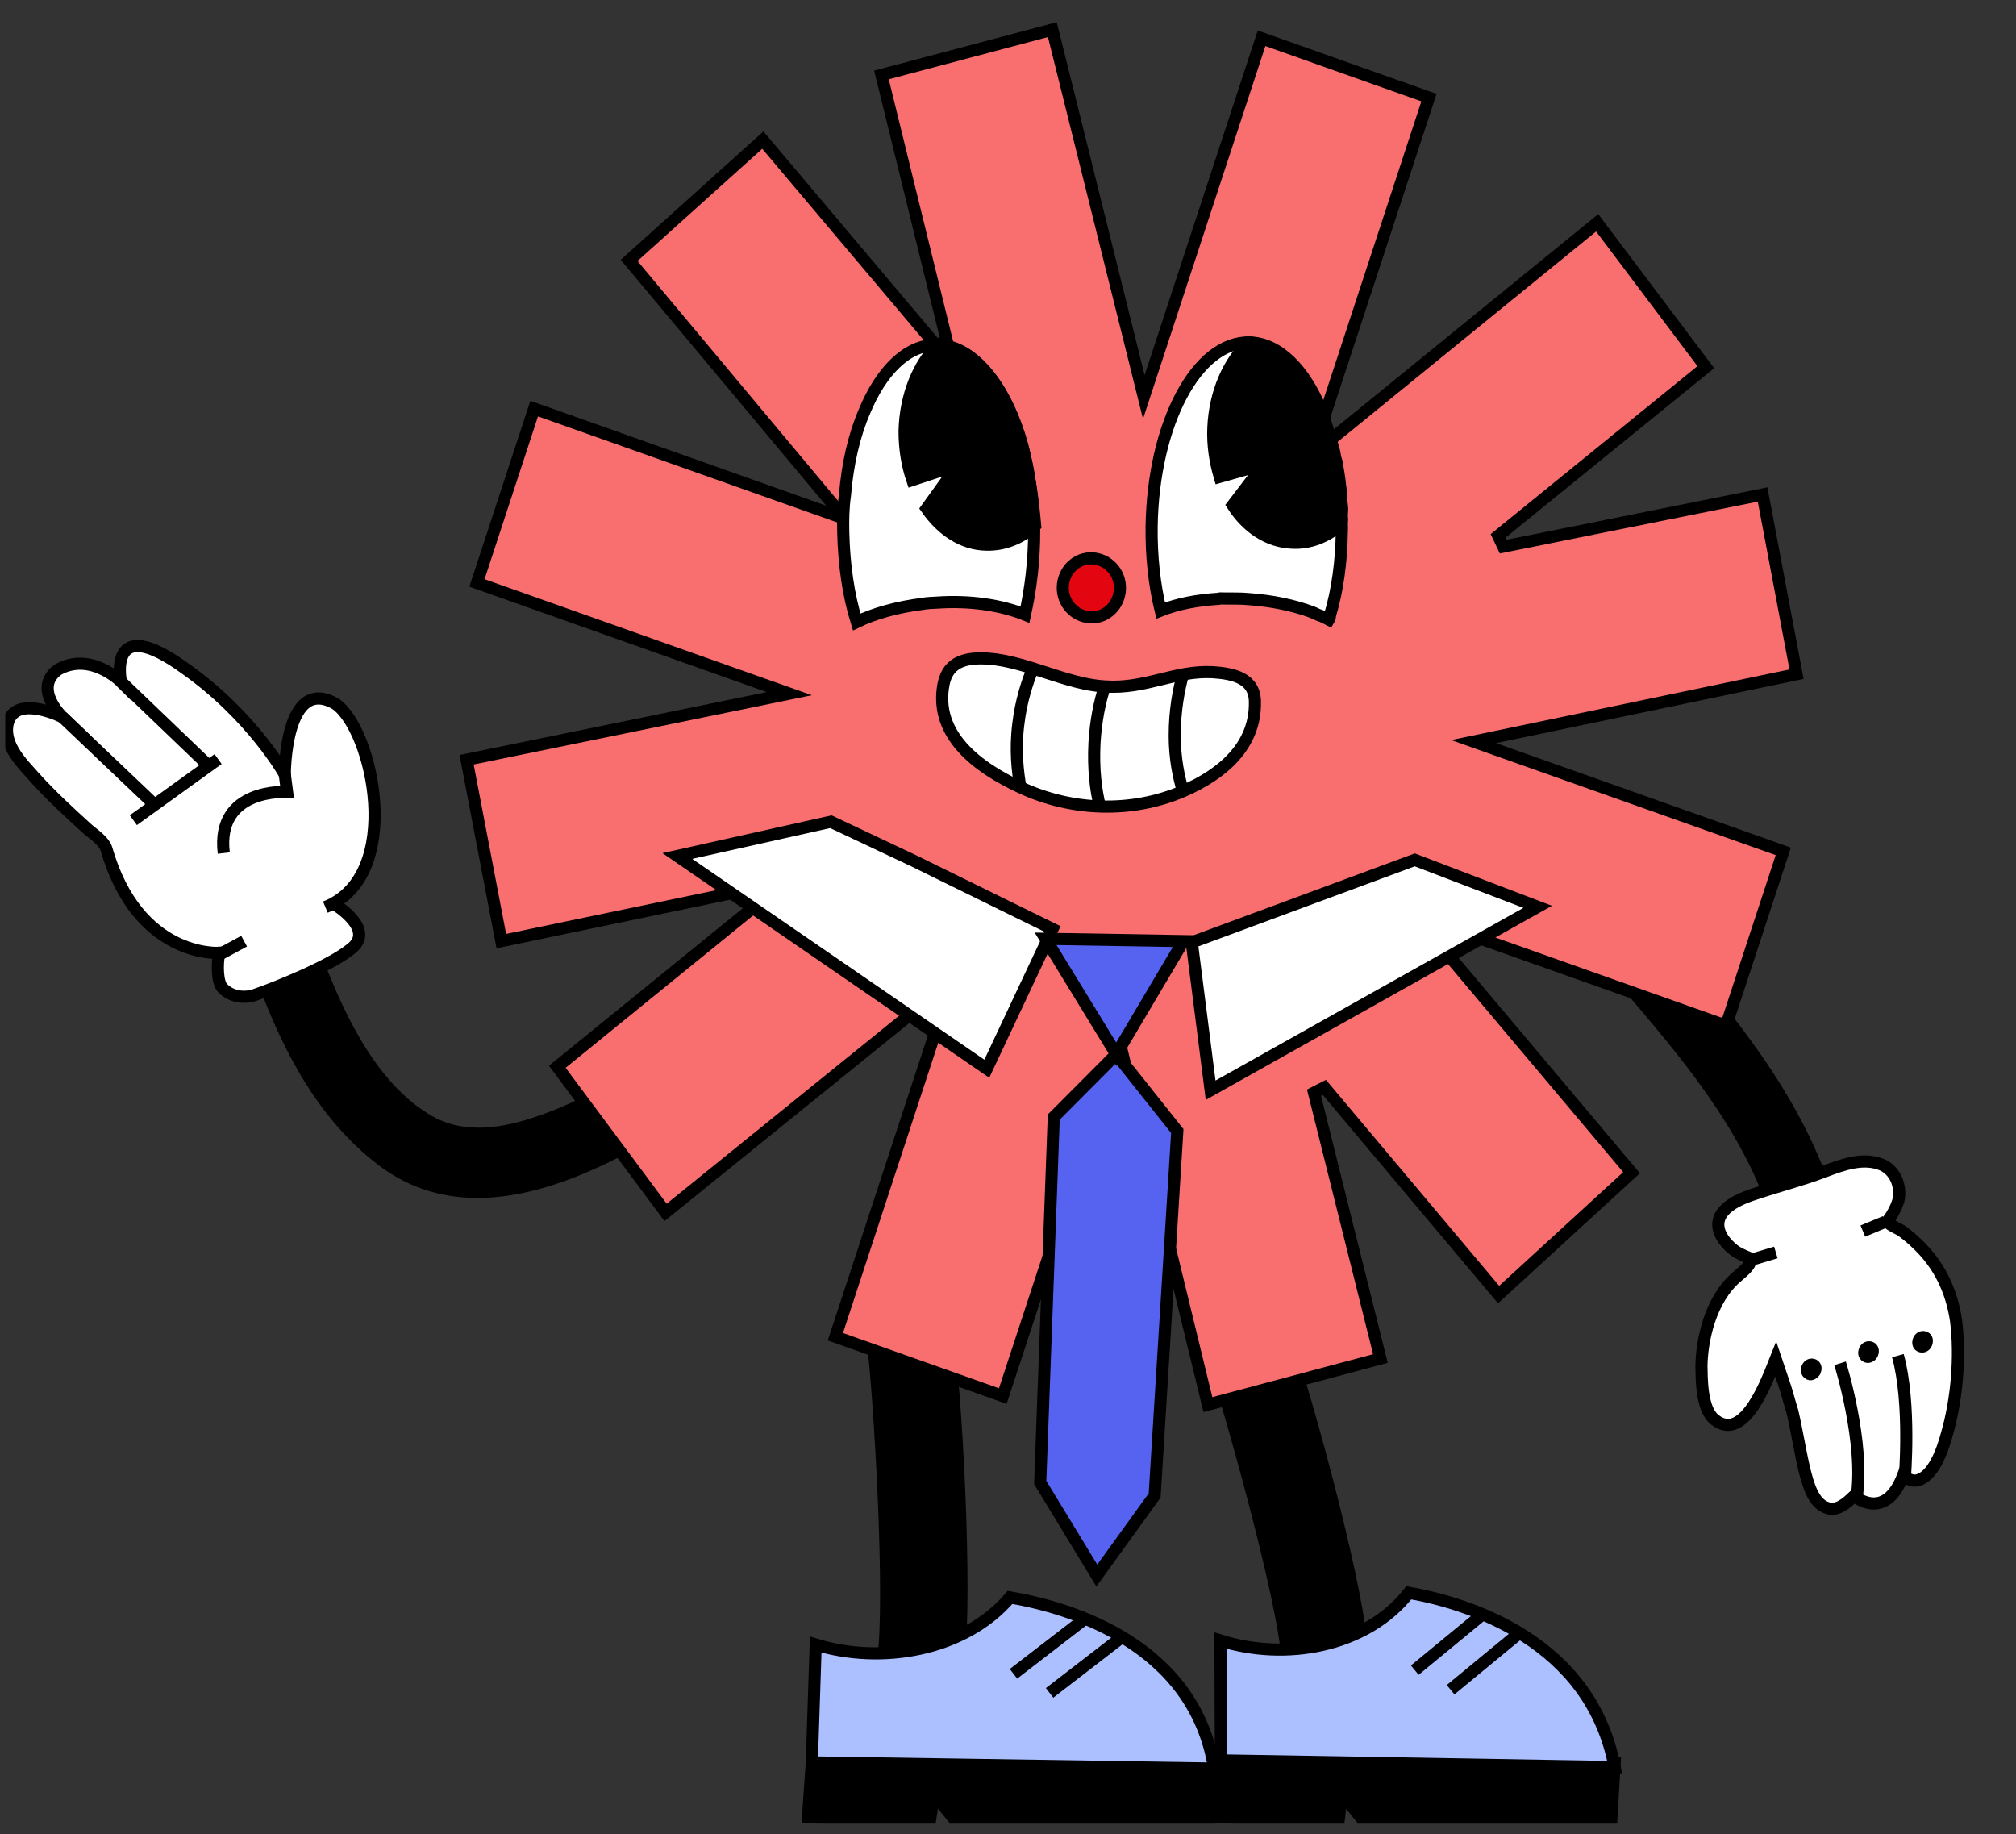 <svg width="133" height="121" viewBox="0 0 133 121" fill="none" xmlns="http://www.w3.org/2000/svg">
<rect x="0" y="0" width="133" height="121" fill="#333333" stroke="none"/>
<g clip-path="url(#clip0_3_36142)">
<path d="M104.899 63.226C104.839 62.862 104.234 59.219 103.754 56.69C106.458 58.321 108.659 60.333 110.827 62.809C115.109 67.782 119.358 73.219 121.178 79.695C121.355 80.402 121.513 81.053 121.69 81.76C122.267 84.575 117.978 85.538 117.477 82.759C117.378 82.281 117.278 81.802 117.123 81.344C115.553 75.419 111.535 70.477 107.653 65.934C106.74 64.922 105.734 64.01 104.899 63.226Z" fill="black"/>
<path d="M115.454 83.107C115.568 83.448 114.861 83.972 114.619 84.192C112.797 85.715 112.274 88.475 112.248 90.086C112.271 90.717 112.193 92.924 113.133 93.657C115.109 95.215 116.631 90.924 117.146 89.64C117.356 90.265 117.394 90.379 117.452 90.549C117.547 90.833 117.662 91.174 117.758 91.458C117.93 91.969 118.065 92.558 118.237 93.07C118.545 94.362 118.742 95.697 119.05 96.989C119.281 97.862 119.608 99.211 120.583 99.483C121.22 99.69 121.853 99.13 122.28 98.712C122.28 98.712 122.28 98.712 122.336 98.691C122.336 98.691 124.369 100.419 125.544 97.348C125.789 97.512 126.108 97.711 126.407 97.662C127.547 97.486 128.17 95.585 128.425 94.656C129.101 92.35 129.343 89.505 129.046 87.12C128.751 85.118 127.915 83.384 126.447 82.019C126.164 81.742 125.9 81.521 125.562 81.265C125.298 81.045 124.661 80.838 124.509 80.575C124.509 80.575 124.769 80.221 124.806 80.143C125.009 79.809 125.193 79.419 125.266 79.072C125.409 78.185 125.028 77.24 124.203 76.848C122.945 76.3 121.546 76.83 120.314 77.296C118.859 77.847 117.346 78.228 115.872 78.722C111.41 80.091 114.139 82.388 114.665 82.638C115.435 83.051 115.377 82.88 115.454 83.107Z" fill="white" stroke="black" stroke-width="0.8" stroke-miterlimit="10"/>
<path d="M121.394 89.929C121.394 89.929 123.044 95.177 122.482 98.807" stroke="black" stroke-width="0.8" stroke-miterlimit="10"/>
<path d="M125.662 97.562C125.662 97.562 126.081 92.572 125.207 89.422" stroke="black" stroke-width="0.8" stroke-miterlimit="10"/>
<path d="M119.726 90.462C119.799 90.306 119.798 90.115 119.648 90.043C119.498 89.972 119.331 90.035 119.257 90.191C119.184 90.346 119.186 90.538 119.336 90.609C119.43 90.702 119.597 90.638 119.726 90.462Z" fill="black" stroke="black" stroke-width="0.8" stroke-miterlimit="10"/>
<path d="M123.505 89.319C123.578 89.163 123.576 88.972 123.427 88.9C123.277 88.829 123.109 88.892 123.036 89.048C122.963 89.204 122.965 89.395 123.114 89.467C123.209 89.559 123.432 89.475 123.505 89.319Z" fill="black" stroke="black" stroke-width="0.8" stroke-miterlimit="10"/>
<path d="M127.071 88.644C127.144 88.488 127.143 88.297 126.993 88.225C126.843 88.154 126.675 88.217 126.602 88.373C126.529 88.528 126.531 88.72 126.68 88.791C126.83 88.863 126.998 88.799 127.071 88.644Z" fill="black" stroke="black" stroke-width="0.8" stroke-miterlimit="10"/>
<path d="M115.46 83.124L117.157 82.615" stroke="black" stroke-width="0.8" stroke-miterlimit="10"/>
<path d="M122.895 81.204L124.369 80.593" stroke="black" stroke-width="0.8" stroke-miterlimit="10"/>
<path d="M89.772 108.788C89.954 111.367 86.927 112.248 85.534 110.864C85.171 110.486 84.929 109.983 84.929 109.354C84.686 105.516 81.035 92.382 79.763 88.797C79.642 88.545 79.582 88.231 79.461 87.979C81.216 87.601 82.79 87.224 84.243 86.721C85.817 90.621 89.469 104.195 89.772 108.284C89.772 108.41 89.772 108.599 89.772 108.788Z" fill="black" stroke="black" stroke-width="0.8" stroke-miterlimit="10"/>
<path d="M88.335 119.9L88.517 118.335L89.79 119.9L106.309 119.917L106.521 116.318L80.576 116.058L80.455 119.83L88.335 119.9Z" fill="black" stroke="black" stroke-width="0.8" stroke-miterlimit="10"/>
<path d="M92.942 105.066C96.852 105.759 104.945 108.216 106.521 116.562L80.546 116.121L80.516 108.216C84.789 109.57 90.124 108.657 92.942 105.066Z" fill="#ACBFFF" stroke="black" stroke-width="0.8" stroke-miterlimit="10"/>
<path d="M98.004 106.326L93.336 110.168" stroke="black" stroke-width="0.8" stroke-miterlimit="10"/>
<path d="M100.398 107.586L95.7 111.46" stroke="black" stroke-width="0.8" stroke-miterlimit="10"/>
<path d="M63.115 109.975C62.746 112.534 59.602 112.754 58.533 111.107C58.258 110.661 58.128 110.118 58.261 109.503C58.837 105.702 58.047 92.092 57.564 88.319C57.499 88.047 57.506 87.727 57.441 87.455C59.237 87.458 60.855 87.422 62.382 87.238C63.095 91.383 63.791 105.423 63.221 109.483C63.195 109.606 63.155 109.79 63.115 109.975Z" fill="black" stroke="black" stroke-width="0.8" stroke-miterlimit="10"/>
<path d="M61.383 119.896L61.626 118.354L62.874 119.896L79.806 119.904L80.152 116.358L53.567 116.114L53.308 119.832L61.383 119.896Z" fill="black" stroke="black" stroke-width="0.8" stroke-miterlimit="10"/>
<path d="M66.634 105.37C70.608 106.047 78.794 108.455 80.102 116.661L53.557 116.254L53.813 108.48C58.134 109.808 63.622 108.904 66.634 105.37Z" fill="#ACBFFF" stroke="black" stroke-width="0.8" stroke-miterlimit="10"/>
<path d="M71.766 106.633L66.862 110.41" stroke="black" stroke-width="0.8" stroke-miterlimit="10"/>
<path d="M74.18 107.86L69.244 111.668" stroke="black" stroke-width="0.8" stroke-miterlimit="10"/>
<path d="M51.074 64.185C45.984 67.417 41.29 71.589 35.578 73.587C33.089 74.469 30.544 74.821 28.452 73.587C25.737 72 23.928 69.121 22.57 66.241C20.93 62.774 19.912 59.013 18.724 55.37C17.82 52.49 13.408 53.724 14.313 56.604C16.632 63.891 18.725 72.118 25.002 76.878C30.997 81.403 38.575 77.877 44.231 74.41C47.341 72.471 50.282 70.179 53.392 68.239C55.881 66.712 53.562 62.598 51.074 64.185Z" fill="black"/>
<path d="M21.995 59.602L21.473 59.834C26.692 57.742 24.604 48.135 22.144 46.431C18.788 44.494 18.788 51.079 18.788 51.079C18.788 51.079 16.626 47.206 12.227 44.107C7.008 40.31 7.977 44.959 7.977 44.959C7.977 44.959 5.964 42.945 3.802 44.184C2.162 45.424 4.1 47.283 4.1 47.283C3.056 46.818 0.969 46.121 0.521 47.67C0.148 49.142 1.565 50.46 2.311 51.312C3.429 52.551 4.622 53.636 5.815 54.721C6.188 55.031 6.859 55.495 7.008 55.96C9.096 63.243 14.464 62.855 14.464 62.855C14.315 63.553 14.315 64.792 14.688 65.18C15.21 65.722 16.03 65.877 16.775 65.645C18.341 65.102 21.771 63.708 23.113 62.623C24.902 61.306 21.995 59.602 21.995 59.602Z" fill="white" stroke="black" stroke-width="0.8" stroke-miterlimit="10"/>
<path d="M7.977 44.959L13.793 50.537" stroke="black" stroke-width="0.8" stroke-miterlimit="10"/>
<path d="M4.1 47.283L10.214 53.094" stroke="black" stroke-width="0.8" stroke-miterlimit="10"/>
<path d="M8.797 54.101L14.389 50.072" stroke="black" stroke-width="0.8" stroke-miterlimit="10"/>
<path d="M18.788 51.079L18.938 52.241C18.938 52.241 14.24 51.931 14.762 56.27" stroke="black" stroke-width="0.8" stroke-miterlimit="10"/>
<path d="M16.104 62.081L14.389 63.01" stroke="black" stroke-width="0.8" stroke-miterlimit="10"/>
<path d="M98.866 85.395L87.374 71.73L86.689 72.081L91.068 89.613L79.688 92.654L74.177 70.023L73.846 68.664L73.415 69.979L66.157 92.089L55.112 88.175L62.398 65.98L62.826 64.675L61.77 65.529L43.909 79.973L36.766 70.368L50.465 59.24L50.127 58.529L33.073 62.078L30.782 50.114L50.66 46.044L52.07 45.755L50.699 45.269L31.466 38.453L35.24 26.953L54.392 33.74L55.754 34.223L54.818 33.103L41.504 17.177L50.326 9.241L61.767 22.797L62.452 22.448L58.152 4.944L69.426 1.956L75.124 24.846L75.459 26.19L75.886 24.888L83.228 2.524L94.272 6.439L86.959 28.718L86.528 30.03L87.588 29.168L105.369 14.696L112.536 24.218L98.838 35.344L99.174 36.056L116.282 32.618L118.522 44.472L98.614 48.625L97.215 48.917L98.576 49.4L117.647 56.159L113.872 67.659L94.72 60.871L93.349 60.385L94.296 61.509L107.637 77.354L98.866 85.395Z" fill="#F96F6F" stroke="black" stroke-width="0.8"/>
<path d="M72.885 45.282C75.599 45.47 77.498 44.201 80.031 44.342C81.433 44.436 82.79 44.765 82.79 46.316C82.836 49.183 80.665 51.063 78.041 52.191C74.649 53.648 70.713 53.507 67.366 51.956C64.517 50.64 61.577 48.478 62.255 45.094C62.572 43.543 63.883 43.355 65.24 43.449C67.728 43.637 70.397 45.141 72.885 45.282Z" fill="white" stroke="black" stroke-width="0.8" stroke-miterlimit="10"/>
<path d="M68.135 44.107C67.773 45 67.366 46.222 67.185 47.726C66.959 49.465 67.14 50.922 67.321 51.956" stroke="black" stroke-width="0.8" stroke-miterlimit="10"/>
<path d="M72.885 45.282C72.568 46.222 72.296 47.491 72.206 48.995C72.116 50.734 72.296 52.144 72.568 53.225" stroke="black" stroke-width="0.8" stroke-miterlimit="10"/>
<path d="M78.041 44.483C77.77 45.47 77.498 46.833 77.498 48.525C77.498 50.029 77.77 51.298 78.041 52.191" stroke="black" stroke-width="0.8" stroke-miterlimit="10"/>
<path d="M70.131 38.519C69.993 39.588 70.729 40.555 71.764 40.705C72.799 40.856 73.731 40.102 73.869 39.033C74.007 37.965 73.271 36.998 72.236 36.847C71.201 36.697 70.269 37.451 70.131 38.519Z" fill="#E30611" stroke="black" stroke-width="0.8" stroke-miterlimit="10"/>
<path d="M67.622 40.544C66.022 39.908 63.982 39.602 61.812 39.751C61.489 39.764 61.167 39.777 60.841 39.837C59.217 40.043 57.714 40.449 56.519 41.028C55.975 39.282 55.682 37.281 55.632 35.117C55.611 34.27 55.631 33.474 55.742 32.688C55.916 30.595 56.347 28.716 57.028 27.144C58.121 24.49 59.826 22.744 61.753 22.757C61.799 22.762 61.844 22.767 61.89 22.771C64.268 22.879 66.388 25.54 67.445 29.404C67.863 30.997 68.13 32.761 68.203 34.646C68.195 34.739 68.233 34.836 68.225 34.929C68.238 36.995 67.988 38.893 67.622 40.544Z" fill="white" stroke="black" stroke-width="0.8" stroke-miterlimit="10"/>
<path d="M67.442 29.418C66.344 25.504 64.271 22.848 61.893 22.74C60.595 24.012 59.735 26.08 59.678 28.42C59.673 29.593 59.857 30.691 60.189 31.664L63.209 30.665L61.134 33.545C62.118 34.961 63.508 35.904 65.067 35.926C66.257 35.956 67.35 35.508 68.291 34.667C68.127 32.774 67.861 31.01 67.442 29.418Z" fill="black" stroke="black" stroke-width="0.8" stroke-miterlimit="10"/>
<path d="M87.742 40.595L87.738 40.642L87.734 40.688C87.73 40.735 87.727 40.781 87.673 40.87C87.454 40.753 87.188 40.631 86.965 40.561C86.832 40.5 86.699 40.439 86.567 40.379C85.32 39.92 83.921 39.633 82.415 39.523C81.824 39.461 81.224 39.493 80.629 39.477C80.538 39.468 80.493 39.463 80.398 39.5C78.968 39.586 77.708 39.829 76.57 40.274C76.159 38.589 75.949 36.69 75.975 34.722C76.08 27.929 78.962 22.506 82.444 22.588C84.366 22.648 86.059 24.373 87.166 27.069C87.317 27.46 87.465 27.898 87.608 28.382C87.604 28.428 87.646 28.48 87.642 28.526C87.684 28.577 87.676 28.67 87.718 28.722C87.755 28.819 87.752 28.866 87.789 28.964C87.823 29.108 87.861 29.206 87.895 29.35C87.925 29.541 88.004 29.69 88.034 29.881C88.065 30.072 88.095 30.262 88.17 30.458C88.264 30.984 88.358 31.51 88.407 32.031C88.437 32.222 88.467 32.413 88.455 32.552C88.455 32.552 88.455 32.552 88.451 32.599C88.478 32.836 88.5 33.12 88.526 33.357C88.556 33.548 88.541 33.734 88.525 33.92C88.514 34.06 88.548 34.204 88.536 34.344C88.532 34.39 88.532 34.39 88.528 34.437C88.513 34.623 88.543 34.814 88.524 35.046C88.498 37.014 88.249 38.912 87.742 40.595Z" fill="white" stroke="black" stroke-width="0.8" stroke-miterlimit="10"/>
<path d="M87.847 29.361C86.84 25.456 84.773 22.706 82.396 22.599C81.051 23.866 80.15 25.883 80.047 28.219C79.996 29.387 80.181 30.485 80.468 31.453L83.381 30.631L81.322 33.325C82.256 34.784 83.647 35.726 85.202 35.795C86.389 35.872 87.527 35.428 88.469 34.587C88.483 32.759 88.265 30.953 87.847 29.361Z" fill="black" stroke="black" stroke-width="0.8" stroke-miterlimit="10"/>
<path d="M54.815 54.203L60.241 56.763L69.439 61.281L65.101 70.497L44.686 56.465L54.815 54.203Z" fill="white"/>
<path d="M93.336 56.719L78.623 62.163L79.868 71.915L101.442 59.818L93.336 56.719Z" fill="white"/>
<path d="M54.815 54.203L60.241 56.763L69.439 61.281L65.101 70.497L44.686 56.465L54.815 54.203Z" stroke="black" stroke-width="0.8"/>
<path d="M93.336 56.719L78.623 62.163L79.868 71.915L101.442 59.818L93.336 56.719Z" stroke="black" stroke-width="0.8"/>
<path d="M68.981 61.927L78.068 62.079L73.643 69.546L77.668 74.607L76.174 98.647L72.36 103.928L68.625 97.791L69.519 73.686L73.643 69.546L68.981 61.927Z" fill="#5663F1"/>
<path d="M73.643 69.546L78.068 62.079L68.981 61.927L73.643 69.546ZM73.643 69.546L69.519 73.686L68.625 97.791L72.36 103.928L76.174 98.647L77.668 74.607L73.643 69.546Z" stroke="black" stroke-width="0.8"/>
</g>
<defs>
<clipPath id="clip0_3_36142">
<rect width="131.977" height="120" fill="white" transform="translate(0.346 0.242)"/>
</clipPath>
</defs>
</svg>
